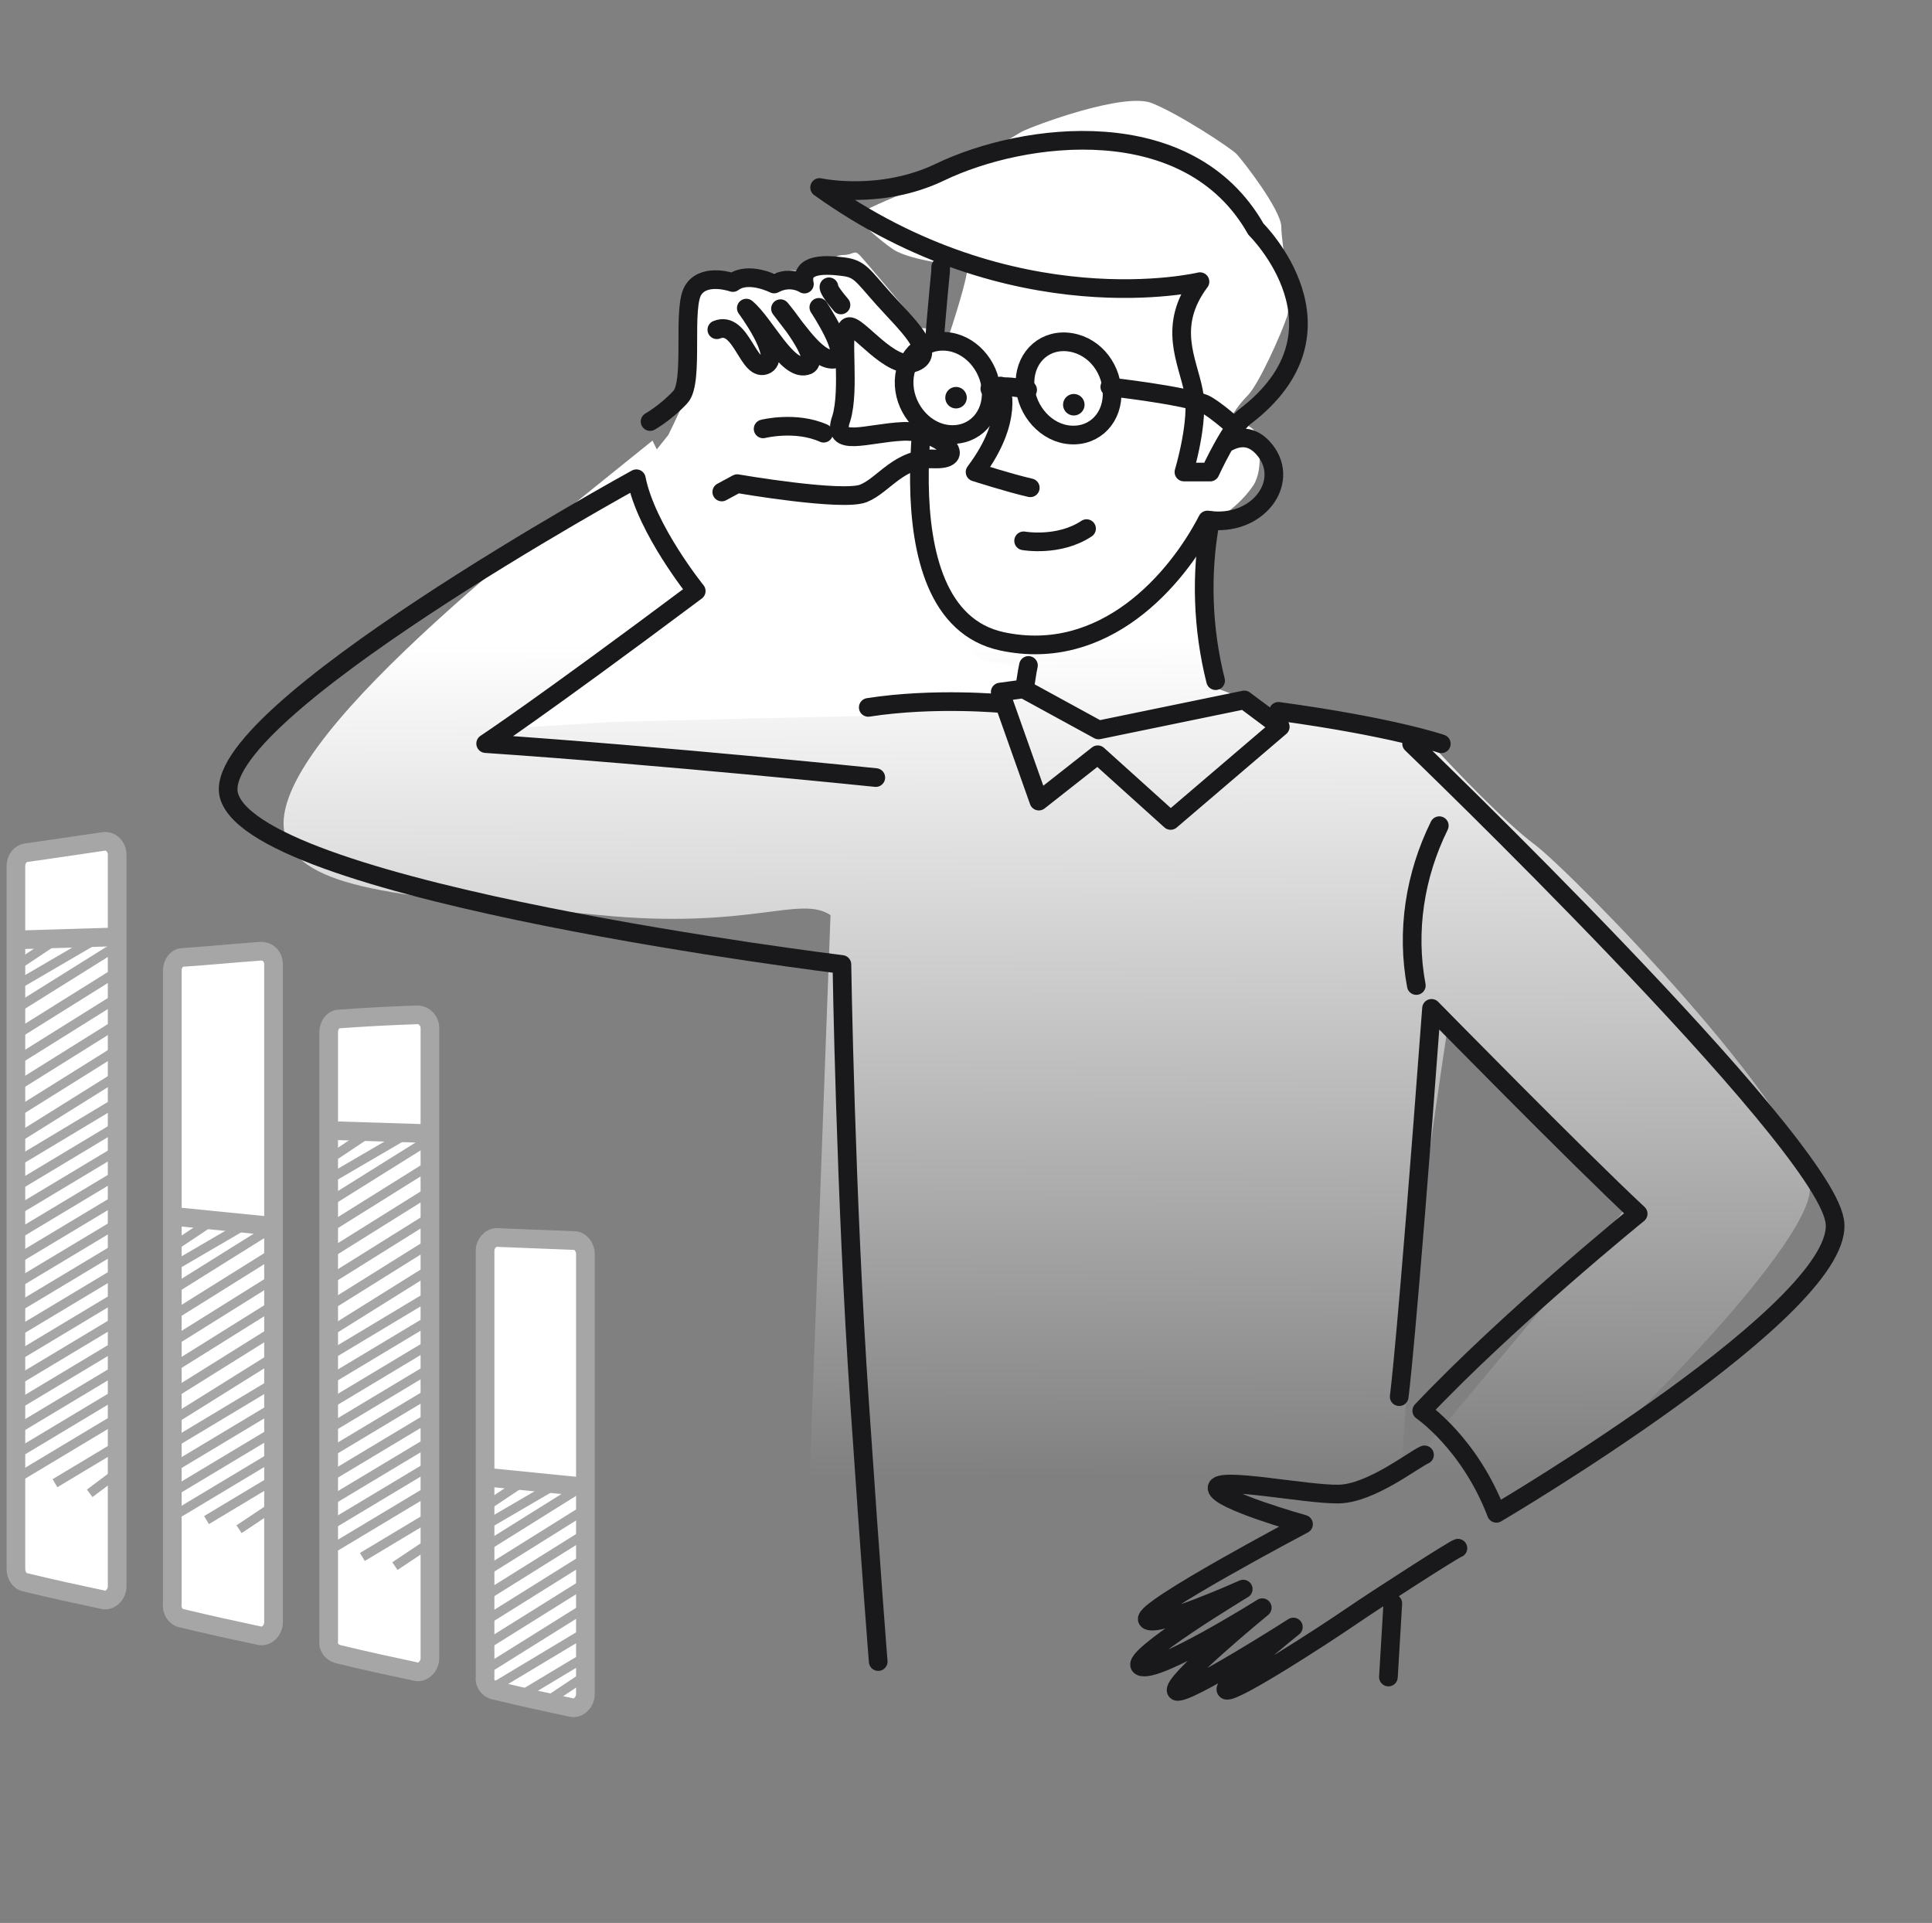 <svg width="207" height="206" fill="none" xmlns="http://www.w3.org/2000/svg"><rect width="100%" height="100%" fill="#808080" stroke="none"/><path d="m69.91 47.201.462.94 1.23-1.538c.603-1.206 1.929-3.977 2.41-5.424.603-1.807-.602-10.243 1.809-10.846 1.928-.482 3.213-.602 3.615-.602.402-.402 1.446-1.085 2.41-.603 1.205.603 3.013-.602 3.616 0 .602.603 3.615-1.808 4.82-1.808s1.205-.602 1.808 0c.482.482 4.62 5.424 6.628 7.834.603 0 1.808.12 1.808.602 0 .483.803.201 1.205 0 .803-2.41 2.29-7.23 1.808-7.23-.603 0-6.026-.603-7.834-1.808-1.446-.964-3.414-2.812-4.218-3.615 1.607-.804 5.303-2.531 7.231-3.013 2.41-.603 9.641-5.423 10.846-6.026 1.205-.602 10.846-4.218 13.859-3.013 3.013 1.206 8.436 4.82 9.039 5.423.602.603 4.82 6.026 4.82 7.834 0 1.807 1.205 7.833.603 9.64-.603 1.809-3.013 7.231-4.218 8.437-.964.964-1.607 2.008-1.808 2.41.603.2 1.928.723 2.41 1.205.603.603 1.205 4.218 0 6.026-.964 1.446-2.41 2.61-3.012 3.012-.412.12-1.094.312-1.634.446l-1.116 8.088 1.976 10.21 5.929 2.185 17.126 3.953c2.306 2.525 7.707 8.168 10.869 10.539 3.952 2.964 29.516 28.983 29.516 36.887 0 6.324-22.71 29.204-34.786 38.865l-6.916-10.54 22.066-26.348-19.102-19.761c-.659 4.281-2.174 14.491-2.964 21.078-.791 6.587-2.525 33.485-3.294 46.11H86.064l2.92-78.716c-3.293-2.185-8.629 1.581-24.701 0-20.091-1.976-31.265-2.448-33.57-8.047-3.7-8.984 24.376-30.82 39.197-42.786z" fill="url(#a)"/><path d="M75.82 58.051 55.937 77.936l9.641-.603c8.235-.2 24.826-.602 25.308-.602h3.013c2.41-.402 7.471-1.205 8.435-1.205.965 0 5.223-.804 7.231-1.205l.603-3.013c-1.004 0-3.375-.12-4.821-.603-1.807-.602-3.013-3.615-4.82-6.628-1.446-2.41-1.808-11.047-1.808-15.064l-2.41.602c-1.607 1.407-5.062 4.218-6.026 4.218H79.436l-4.218 2.41.603 1.808z" fill="#fff"/><path d="m100.791 28.593-.018.537c-.214 1.998-.703 7.875-.703 7.875s-6.593 28.724 7.295 31.702c10.933 2.334 18.662-6.539 21.998-12.999 5.33.812 8.909-3.998 6.195-7.447-1.429-1.801-2.928-1.452-3.987-.912" stroke="#19191B" stroke-width="2" stroke-miterlimit="10" stroke-linecap="round" stroke-linejoin="round"/><path d="M107.195 41.354s1.565 3.521-2.723 9.213c0 0 3.819 1.22 5.916 1.688M109.673 57.937s3.764.675 6.743-1.308" stroke="#19191B" stroke-width="2" stroke-miterlimit="10" stroke-linecap="round" stroke-linejoin="round"/><path d="M106.203 42.333c-.098 2.731-2.25 4.596-4.917 4.152-2.519-.419-4.514-2.975-4.416-5.706.097-2.732 2.25-4.597 4.916-4.153 2.519.42 4.514 2.976 4.417 5.707zM119.152 42.387c-.097 2.731-2.25 4.597-4.917 4.152-2.518-.419-4.514-2.975-4.416-5.706.097-2.731 2.25-4.597 4.917-4.153 2.666.444 4.513 2.976 4.416 5.707z" fill="#fff" stroke="#19191B" stroke-width="2" stroke-miterlimit="10" stroke-linecap="round" stroke-linejoin="round"/><path d="M106.053 41.641s1.316-.564 4.05.123M118.909 41.447s7.672.862 10.11 1.808c1.002.446 3.259 2.433 3.259 2.433" stroke="#19191B" stroke-width="2" stroke-miterlimit="10" stroke-linecap="round" stroke-linejoin="round"/><path d="M128.57 30.173s-19.971 4.824-40.755-10.088c0 0 6.492 1.435 12.916-1.653 8.962-4.31 26.645-6.58 33.833 6.118 0 0 10.979 10.805-1.158 20.065-1.515 1.081-3.748 5.955-3.748 5.955l-2.809-.003s1.662-5.464 1.03-8.636c-.628-3.294-2.869-6.994.691-11.758zM77.333 52.705l1.655-.893s11.291 1.95 13.534 1.038c2.242-.912 3.816-3.898 7.644-3.682 3.831.084.399-3.133-3.442-2.953-3.84.181-7.73 1.814-6.592-1.359.991-3.19-.13-9.433.77-9.85.898-.418 4.56 4.817 7.1 3.81 2.54-1.007-1.04-4.242-3.315-6.783-2.275-2.54-2.547-3.238-4.31-3.46-1.762-.221-4.704-.458-4.19 1.861 0 0-1.443-.977-3.245-.01 0 0-2.755-1.407-4.42-.157 0 0-2.915-1.03-4.151.672-1.383 1.683.063 9.922-1.468 11.587-1.53 1.664-3.25 2.633-3.25 2.633" stroke="#19191B" stroke-width="2" stroke-miterlimit="10" stroke-linecap="round" stroke-linejoin="round"/><path d="M81.762 45.946s3.487-.881 6.487.462M88.817 30.726s-.159.254 1.288 1.942M87.73 32.926s3.349 5.038 1.867 5.5c-1.777.556-3.867-2.657-5.975-5.358 0 0 4.79 5.729 2.725 6.12-2.069.52-4.391-4.522-6.387-6.18 0 0 3.786 5.091 2.141 6.049-1.94 1.05-2.622-4.822-5.297-3.733M93.835 83.299s-22.65-2.337-41.8-3.64c0 0 5.63-3.685 22.561-16.342 0 0-5.34-6.601-6.416-12.031 0 0-46.296 25.355-43.623 34.027 3.239 10.384 65.647 18.007 65.647 18.007s.38 24.772 1.902 47.065c1.304 19.166 1.988 27.613 1.988 27.613M107.557 75.395s-7.386-.725-14.529.387M154.427 79.68s-5.182-1.803-17.453-3.475M149.914 149.622s.764-5.375 3.463-41.598c0 0 15.698 16.003 22.141 22.003 0 0-13.841 11.224-23.186 21.106 0 0 5.13 3.478 7.996 10.986 0 0 37.98-22.342 36.233-31.397-1.594-9.027-45.316-51.05-45.316-51.05M109.664 73.8l8.042 4.397 15.613-3.215 3.852 2.877-11.747 10.034-7.808-7.037-6.31 4.964-4.14-11.683 2.498-.336z" stroke="#19191B" stroke-width="2" stroke-miterlimit="10" stroke-linecap="round" stroke-linejoin="round"/><path d="M154.211 88.453c-2.62 5.312-3.554 11.3-2.463 17.123M129.685 55.758c-1.059 5.693-.837 11.607.558 17.16M110.192 71.287c-.195.852-.238 1.569-.432 2.42" stroke="#19191B" stroke-width="2" stroke-miterlimit="10" stroke-linecap="round" stroke-linejoin="round"/><path d="M102.317 43.748a1.15 1.15 0 1 0 .138-2.294 1.15 1.15 0 0 0-.138 2.294zM114.937 44.502a1.15 1.15 0 1 0 .138-2.294 1.15 1.15 0 0 0-.138 2.294z" fill="#19191B"/><path d="M152.628 155.854c-1.181.505-5.715 4.12-9.173 4.201-3.459.081-13.125-1.936-13.058-.637.066 1.299 9.267 3.864 9.267 3.864s-17.387 9.179-16.73 10.225c.657 1.047 10.27-3.272 10.27-3.272s-12.391 7.463-11 8.266c1.526.954 13.039-6.273 13.039-6.273s-10.139 8.317-9.169 8.95c.978.491 12.5-6.88 12.5-6.88s-8.012 6.429-7.169 6.767c.843.339 10.576-5.987 13.277-7.841 2.701-1.853 11.083-7.252 11.522-7.37M149.23 171.769l-.471 7.887" stroke="#19191B" stroke-width="2" stroke-miterlimit="10" stroke-linecap="round" stroke-linejoin="round"/><path d="M52.842 181.043c3.197.77 5.23 1.209 8.33 1.869.774.22 1.55-.55 1.55-1.429v-47.155c0-.769-.582-1.429-1.163-1.429l-8.33-.329c-.677 0-1.258.659-1.258 1.429v45.615c-.097.66.29 1.209.871 1.429z" fill="#fff" stroke="#A6A6A6" stroke-width="2" stroke-miterlimit="10" stroke-linecap="round" stroke-linejoin="round"/><path d="m55.72 181.69 6.587-3.952M52.426 181.032l9.88-5.929M51.767 179.055l10.54-6.587M51.767 176.42l10.54-6.587M51.767 173.786l10.54-6.587M51.767 171.151l10.54-6.588M51.767 168.516l10.54-6.587M51.767 165.881l10.54-6.587M51.767 163.548l7.905-4.611M51.767 161.572l3.953-2.635M59.013 181.992l3.953-2.635" stroke="#A6A6A6"/><path d="m52.426 158.278 9.88.988" stroke="#A6A6A6" stroke-width="2"/><path d="M36.184 177.196c3.196.769 5.23 1.209 8.33 1.869.774.219 1.549-.55 1.549-1.429v-67.49c0-.769-.581-1.429-1.356-1.429-3.1.11-5.23.22-8.33.44-.677 0-1.161.659-1.161 1.429v65.181c-.097.66.29 1.209.968 1.429zM19.429 173.349c3.196.769 5.23 1.209 8.329 1.869.775.219 1.55-.55 1.55-1.429v-70.458c0-.879-.581-1.429-1.356-1.429-3.1.22-5.133.44-8.33.66-.677 0-1.162.659-1.162 1.429v67.819c-.097.769.388 1.429.969 1.539zM2.674 169.502c3.196.769 5.23 1.209 8.33 1.868.774.22 1.549-.549 1.549-1.429v-78.37c0-.88-.678-1.54-1.453-1.43-3.1.44-5.133.77-8.33 1.21-.58.11-1.065.659-1.065 1.428v75.294c0 .659.388 1.319.969 1.429z" fill="#fff" stroke="#A6A6A6" stroke-width="2" stroke-miterlimit="10" stroke-linecap="round" stroke-linejoin="round"/><path d="m38.825 166.795 6.975-4.185M35.338 145.203l10.462-6.277M35.338 147.809l10.462-6.278M35.338 150.414l10.462-6.277M35.338 153.02l10.462-6.278M35.338 155.625l10.462-6.277M35.338 158.23l10.462-6.277M35.338 160.836l10.462-6.277M35.338 163.441l10.462-6.277M35.338 166.047 45.8 159.77M34.64 143.111l11.16-6.975M34.64 140.321l11.16-6.974M34.64 137.531l11.16-6.974M34.64 134.741l11.16-6.975M34.64 131.951l11.16-6.974M34.64 129.162l11.16-6.975M34.64 126.691l8.37-4.882M34.64 124.598l4.185-2.789M42.313 167.773l4.184-2.79" stroke="#A6A6A6"/><path d="m35.338 121.111 10.5.33" stroke="#A6A6A6" stroke-width="2"/><path d="m22.126 162.843 6.974-4.185M18.87 154.426l10.462-6.278M18.87 157.031l10.462-6.277M18.87 159.637l10.462-6.278M18.87 162.242l10.462-6.277M18.173 152.333l11.16-6.974M18.173 149.543l11.16-6.974M18.173 146.754l11.16-6.975M18.173 143.964l11.16-6.975M18.173 141.174l11.16-6.975M18.173 138.384l11.16-6.975M18.173 135.913l8.37-4.882M18.173 133.821l4.185-2.79M25.613 163.821l4.185-2.79" stroke="#A6A6A6"/><path d="m18.87 130.334 10.462 1.046" stroke="#A6A6A6" stroke-width="2"/><path d="m5.89 158.89 6.974-4.184M2.403 124.124l10.461-6.277M2.403 126.73l10.461-6.278M2.403 129.335l10.461-6.277M2.403 131.94l10.461-6.277M2.403 134.546l10.461-6.277M2.403 137.151l10.461-6.277M2.403 139.757l10.461-6.278M2.403 142.362l10.461-6.277M2.403 144.968l10.461-6.278M2.403 147.573l10.461-6.277M2.403 150.178l10.461-6.277M2.403 152.784l10.461-6.277M2.403 155.389l10.461-6.277M2.403 157.995l10.461-6.277M1.705 122.032l11.16-6.975M1.705 119.242l11.16-6.975M1.705 116.452l11.16-6.974M1.705 113.662l11.16-6.974M1.705 110.873l11.16-6.975M1.705 108.083l11.16-6.975M1.705 105.612l8.37-4.882M1.705 103.52l4.185-2.79M9.61 159.975l2.635-1.976" stroke="#A6A6A6"/><path d="m1.705 100.691 10.869-.329" stroke="#A6A6A6" stroke-width="2"/><defs><linearGradient id="a" x1="115.992" y1="68.513" x2="116.321" y2="158.427" gradientUnits="userSpaceOnUse"><stop stop-color="#fff"/><stop offset="1" stop-color="#fff" stop-opacity="0"/></linearGradient></defs></svg>